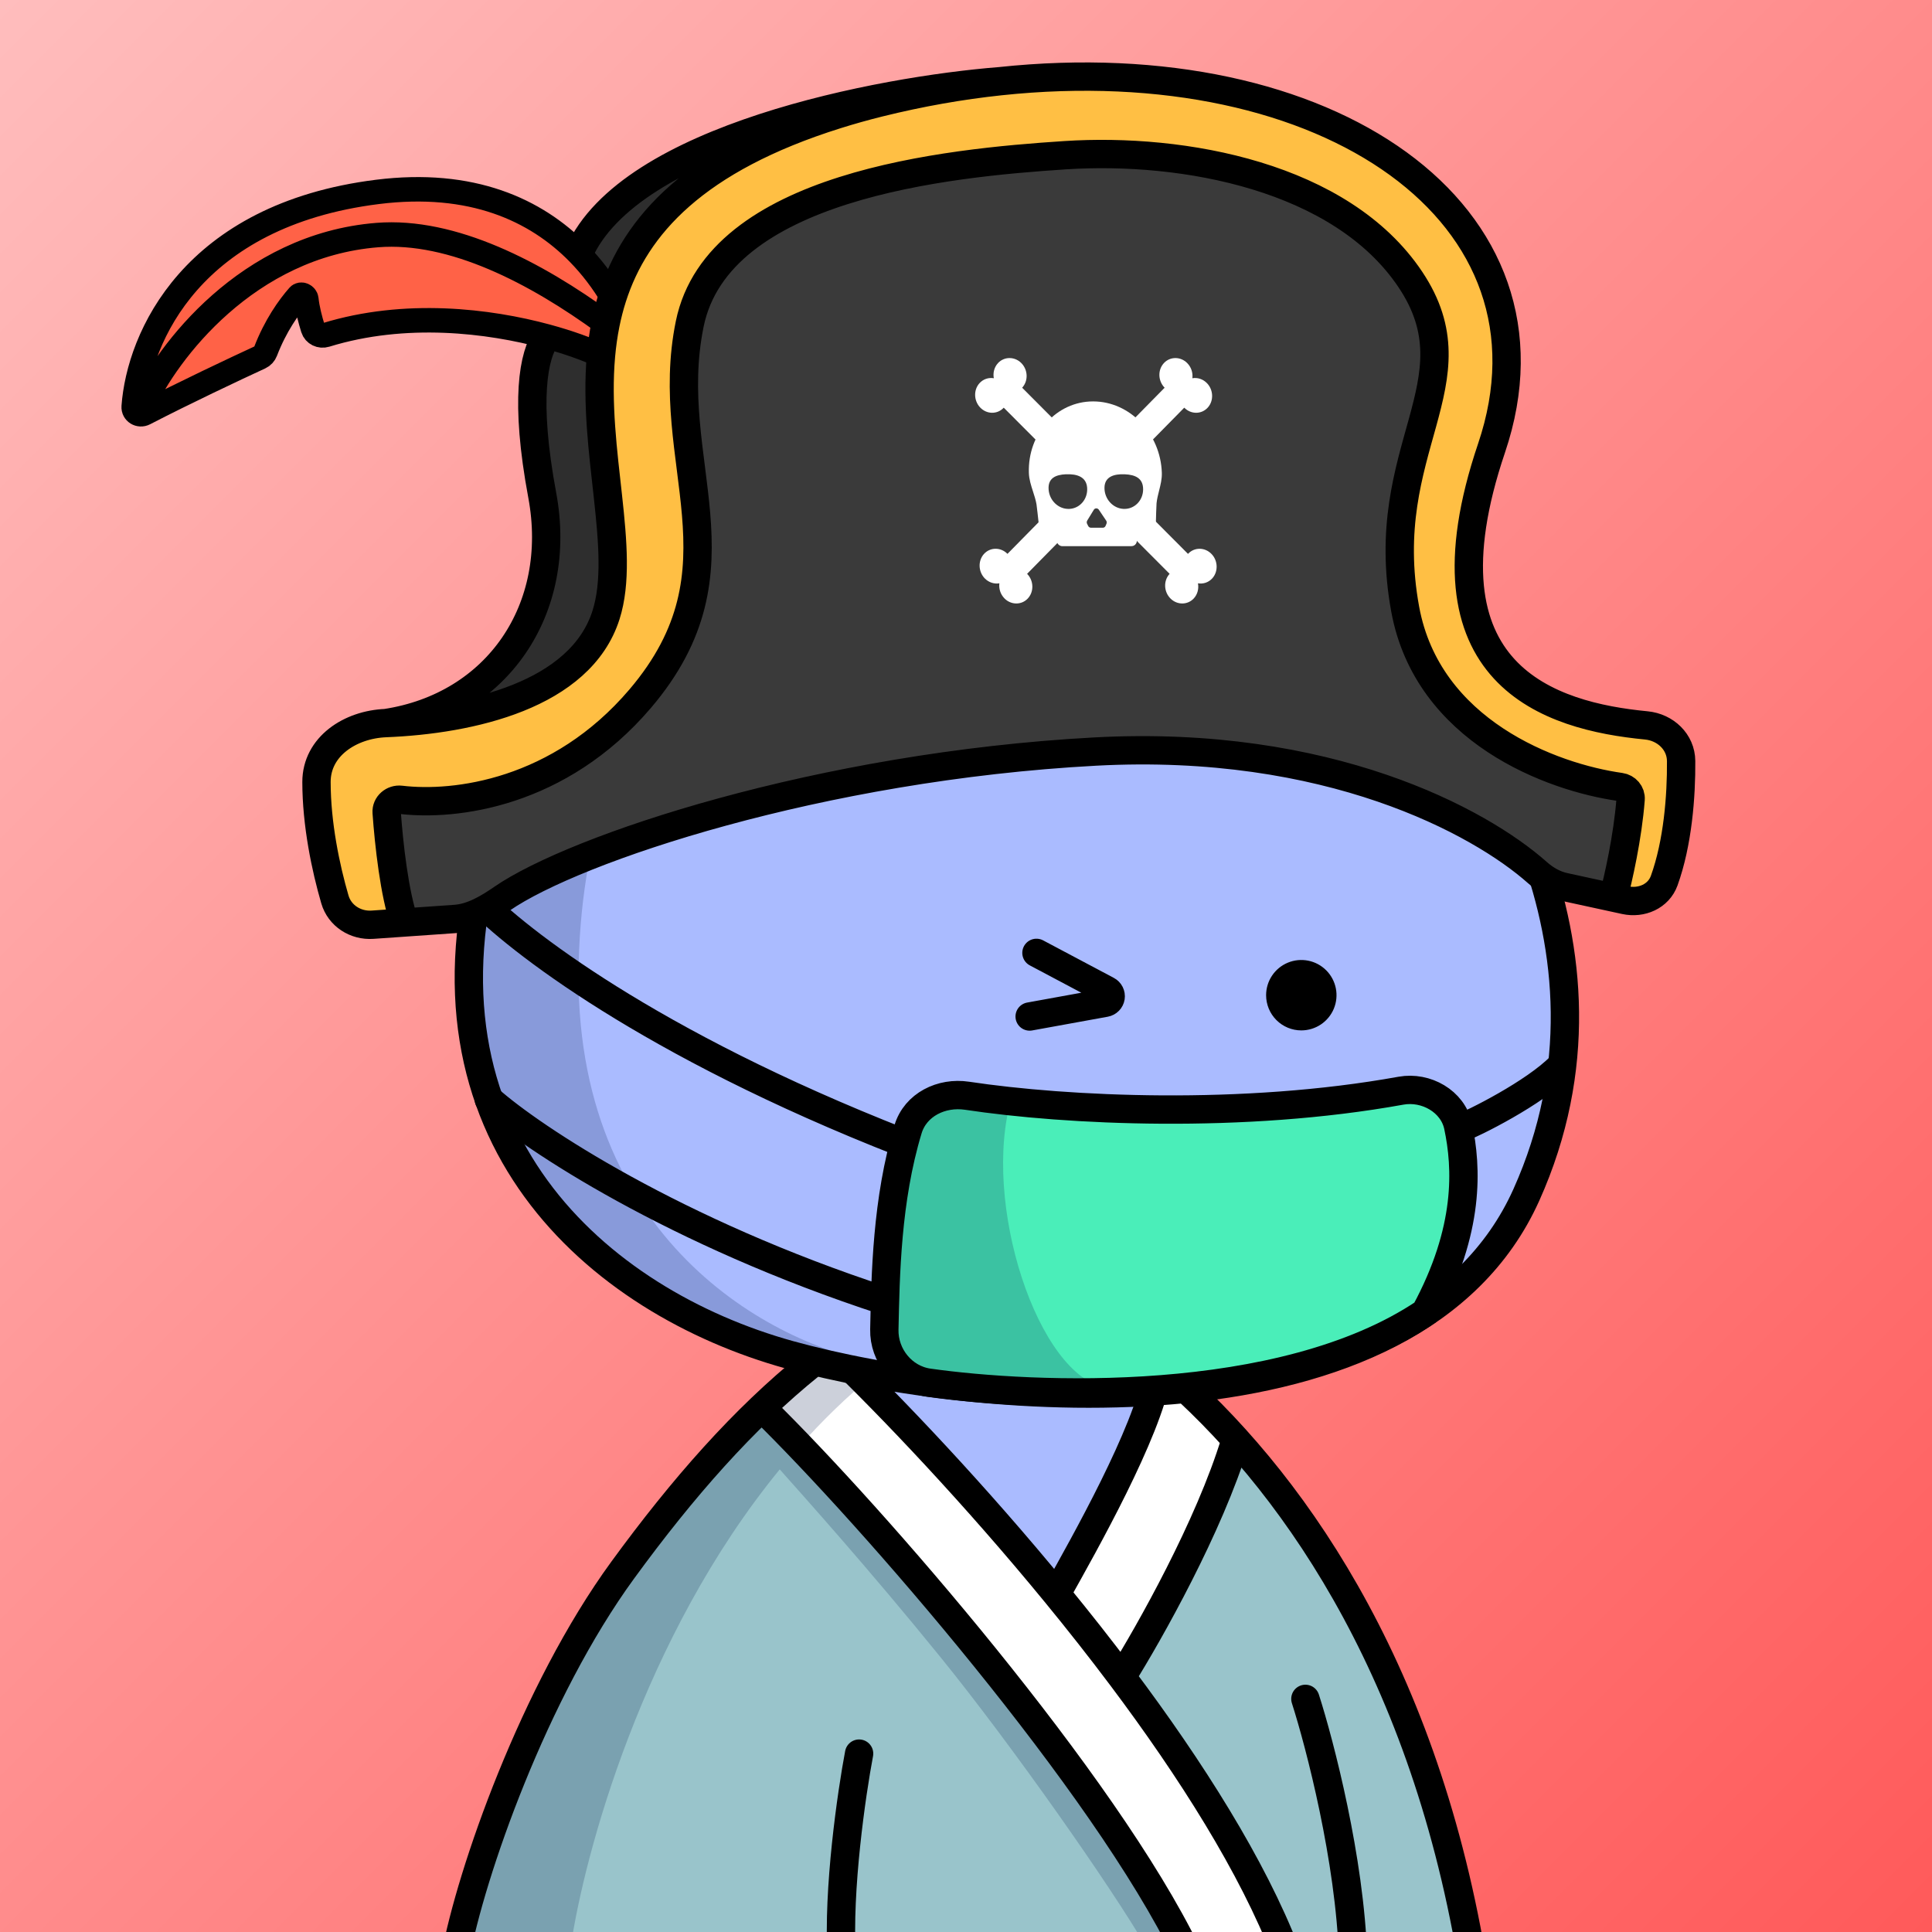 <svg
      xmlns="http://www.w3.org/2000/svg"
      preserveAspectRatio="xMidYMin meet"
      fill="none"
      viewBox="0 0 1500 1500"
    >
      <rect x="0" y="0" width="1500" height="1500" fill="#808080" stroke="none"/>
      <g>
      <path fill="url(#prefix__paint0_linear_53_30463)" d="M0 0h1500v1500H0z"/><defs><linearGradient id="prefix__paint0_linear_53_30463" x1="1500" y1="1500" x2="0" y2="0" gradientUnits="userSpaceOnUse">
<stop stop-color="#FF5A5A"/>
<stop offset="1" stop-color="#FFBDBD"/>
</linearGradient></defs>
      <g clip-path="url(#clip0_481_201)">
<path d="M822.5 1233.5L646 1049.5L588 1087L661 1162.5C706.5 1217.17 798.2 1327.5 801 1331.5C803.8 1335.5 879.167 1449.83 916.5 1506.5H996L872 1300.5L956.5 1121.5L904 1065.5L822.5 1233.5Z" fill="white"/>
<path d="M416.5 1343L353.5 1506H915.5L833.5 1370.5L593 1094.5L487.5 1206.5L416.5 1343Z" fill="#99C4CB"/>
<path d="M936 1395.5L996.5 1506H1140L1121 1432.5L1096 1349.5L1050.5 1256.5L996.5 1167L959 1125L869.5 1297L936 1395.5Z" fill="#99C4CB"/>
<path d="M416.5 1343L353.5 1506H915.5L833.5 1370.5L593 1094.5L487.5 1206.5L416.5 1343Z" stroke="black"/>
<path d="M936 1395.5L996.5 1506H1140L1121 1432.5L1096 1349.5L1050.5 1256.5L996.5 1167L959 1125L869.5 1297L936 1395.5Z" stroke="black"/>
<path d="M820 1233.5L647.5 1052C665.333 1040.5 715 1016.9 771 1014.5C827 1012.1 880 1045.17 899.5 1062L820 1233.5Z" fill="#AABBFF"/>
<path d="M409.87 1339.62C462.691 1207.98 569.086 1113.24 605.384 1082.33L674 1033.5L749.5 1019.5C699.204 1046.47 656.397 1082.67 620.155 1123.5L641 1146.5L697 1200L769.5 1290.5L871.5 1426.5L914.5 1511H889.5C862.667 1465 786.9 1356.6 730.5 1287C674.1 1217.4 622.589 1160.22 605.384 1140.83C498.462 1271.37 453.613 1440.5 443.159 1511H353.699C350.414 1508.73 357.049 1471.27 409.87 1339.62Z" fill="#001647" fill-opacity="0.2"/>
<path d="M353.5 1519.5C365.5 1454.33 414.5 1313.6 483.5 1219C530.101 1155.11 577.468 1101.29 629.141 1059.66C710.278 994.299 826.037 996.323 905.02 1064.27C1000.08 1146.05 1103.44 1290.29 1142.5 1519.5M1013.5 1319C1024.83 1354.33 1048.1 1443.9 1050.5 1519.5M667 1361.5C661.167 1392.33 650.3 1467.1 653.5 1519.5M592 1093.5C677.5 1177.33 857.5 1384.5 921.5 1516.5M870.895 1302C924.689 1373.66 972.467 1449.01 998.5 1516.5M870.895 1302C892.264 1267.83 939 1185 959 1119M870.895 1302C854.413 1280.04 837.366 1258.43 820.206 1237.5M820.206 1237.5C842.304 1198 890.5 1112.6 898.5 1067M820.206 1237.5C756.694 1160.02 691.644 1091.84 648 1049.77" stroke="black" stroke-width="22" stroke-linecap="round"/>
</g>
<defs>
<clipPath id="clip0_481_201">
<rect width="1500" height="1500" fill="white"/>
</clipPath>
</defs>
      <g clip-path="url(#clip0_497_1194)">
<path d="M379.667 654.812C432.345 471.574 618.472 401.981 699.114 390.653C740.985 382.718 849.655 375.215 949.364 408.675C980 418.956 1049.88 457.388 1091.92 499.818C1144.47 552.856 1272.97 732.052 1185.05 927.725C1097.12 1123.4 758.414 1092.29 612.749 1051.82C464.472 1010.63 314.48 881.563 379.667 654.812Z" fill="#AABBFF"/>
<path d="M449.293 747.204C454.734 531.068 585.306 432.345 649.911 410C432.292 459.565 365.296 655.455 364 747.204C377.99 984.871 584.496 1053.43 681 1058C601.498 1044.46 443.853 963.339 449.293 747.204Z" fill="#001647" fill-opacity="0.2"/>
<path d="M379.667 654.812C432.345 471.574 618.472 401.981 699.114 390.653C740.985 382.718 849.655 375.215 949.364 408.675C980 418.956 1049.88 457.388 1091.92 499.818C1144.47 552.856 1272.97 732.052 1185.05 927.725C1097.12 1123.4 758.414 1092.29 612.749 1051.82C464.472 1010.63 314.48 881.563 379.667 654.812Z" stroke="black" stroke-width="22" stroke-linecap="round"/>
</g>
<defs>
    <clipPath id="prefix__clip0_299_662"><path fill="#fff" d="M0 0h1500v1500H0z"/></clipPath>
</defs>
      <g clip-path="url(#clip0_624_3473)">
<path d="M1010.33 800C1015.74 800 1021.02 798.397 1025.52 795.394C1030.01 792.39 1033.52 788.121 1035.59 783.127C1037.65 778.132 1038.2 772.637 1037.14 767.334C1036.09 762.032 1033.48 757.162 1029.66 753.339C1025.84 749.517 1020.97 746.913 1015.67 745.859C1010.36 744.804 1004.87 745.345 999.873 747.414C994.879 749.483 990.61 752.986 987.606 757.481C984.603 761.976 983 767.261 983 772.667C983 779.916 985.88 786.868 991.006 791.994C996.132 797.12 1003.08 800 1010.33 800Z" fill="black"/>
<path d="M799.421 789.214L858.141 778.547C859.189 778.352 860.151 777.837 860.895 777.073C861.639 776.309 862.128 775.334 862.294 774.28C862.455 773.224 862.285 772.143 861.808 771.187C861.331 770.234 860.569 769.453 859.628 768.954L804.701 739.807" stroke="black" stroke-width="22" stroke-miterlimit="10" stroke-linecap="round"/>
<path d="M870.88 910.959C896.593 937.099 946.447 937.099 972.167 910.959" stroke="black" stroke-width="22" stroke-miterlimit="10" stroke-linecap="round"/>
</g>
<defs>
<clipPath id="clip0_624_3473">
<rect width="1500" height="1500" fill="white"/>
</clipPath>
</defs>
      <g clip-path="url(#clip0_840_2513)">
<path d="M691 957.5L701.5 894L714.5 863.5L740 855L901 863.5L1076 851L1103 847.5L1129 859.5L1140 892.5L1130 957.5L1111.5 1013.5L1075.5 1037L980.5 1068L869.5 1084L723 1073L687.5 1060.5V1017L691 957.5Z" fill="#4AEEB9"/>
<path d="M864.5 1078C810.5 1078 763.5 944 783.5 859.5L753 854.5L726.5 856.5L708 870.5L689.5 972.5L680.5 1034L704.5 1066.5L747.5 1078H864.5Z" fill="#001647" fill-opacity="0.2"/>
<path d="M370 697C401.167 729.333 503.36 809.8 700.16 887M379.5 853.5C413.167 883.5 523.917 956.8 687.117 1010M1132.53 876.5C1144.36 872.167 1191.5 848.4 1211.5 828M721 1073.5V1073.5C700.907 1070.71 686.155 1052.49 686.594 1032.21C687.501 990.382 688.367 931.545 704.989 876.761C710.804 857.597 731.009 847.753 750.813 850.733C828.071 862.358 965.043 869.001 1087.71 846.808C1107.13 843.295 1128 855.049 1132.09 874.357C1138.88 906.434 1141.36 954.7 1106.5 1019C995 1094 801 1084.83 721 1073.5Z" stroke="black" stroke-width="22" stroke-linecap="round"/>
</g>
<defs>
<clipPath id="clip0_840_2513">
<rect width="1500" height="1500" fill="white"/>
</clipPath>
</defs>
      <g clip-path="url(#clip0_1102_43915)">
<path d="M302.5 620.5L313.5 716L362 713L404.5 691L505.5 646L640 612.5L772.5 589.5L913.5 579L1070 608.5L1187.5 671.5L1256 698.5L1266.5 608.5C1264.5 618.333 1238 623 1148 563C1035.5 488 1101 351 1109.5 292C1118 233 1066.5 104.5 792.5 124C573.3 139.6 527.167 237.5 531.5 284.5L544.5 405C542.333 445.167 522.8 536 462 578C401.2 620 330.333 623.833 302.5 620.5Z" fill="#3A3A3A"/>
<path d="M423 449C418.5 513.5 339 553 336.5 555.5C353.333 552 388.2 544.8 393 544C397.8 543.2 422.667 530 434.5 523.5L465 485.5L474 443.5L465 322V278.5L449 273L417 266.5L411.5 301.5L417 361C420.5 368.833 426.6 397.4 423 449Z" fill="#2E2E2E"/>
<path d="M525.5 131.5L449 190.5C455.667 198.5 469.8 215.7 473 220.5C476.2 225.3 490 204.5 496.5 193.5L525.5 155L536.5 133.5L525.5 131.5Z" fill="#2E2E2E"/>
<path d="M224.499 166C116.899 210 100.666 288.667 105.999 322.5L198 276L229 230L247 260.5L368 253L471 276V230L440 180.5C413 157.333 332.099 122 224.499 166Z" fill="#FF6247"/>
<path d="M925.751 293.658C926.265 289.508 924.924 285.104 921.767 281.908C916.709 276.779 908.68 276.686 903.835 281.705C898.755 286.956 898.955 295.675 904.213 301.024L879.685 325.94C877.874 327.909 877.974 331.086 879.907 333.053L888.154 341.438C890.078 343.407 893.117 343.407 894.928 341.438L919.456 316.522C924.717 321.868 933.016 321.792 937.846 316.288C942.456 311.024 942.104 302.611 937.049 297.456C933.923 294.246 929.682 292.983 925.751 293.658Z" fill="white"/>
<path d="M779.305 316.522L804.153 341.438C806.078 343.407 809.117 343.407 810.927 341.438L818.652 333.05C820.463 331.08 820.363 327.904 818.429 325.937L793.595 301.021C798.522 295.675 798.178 286.953 792.772 281.705C787.603 276.686 779.594 276.779 774.844 281.908C771.887 285.104 770.819 289.505 771.593 293.658C767.619 292.983 763.464 294.246 760.522 297.456C755.796 302.611 755.968 311.024 760.913 316.288C766.071 321.792 774.378 321.868 779.305 316.522Z" fill="white"/>
<path d="M940.768 430.26C935.597 424.756 927.291 424.68 922.363 430.026L897.529 405.111C895.604 403.141 892.565 403.141 890.757 405.111L883.032 413.498C881.222 415.468 881.321 418.647 883.252 420.611L908.088 445.516C903.161 450.862 903.508 459.584 908.911 464.832C914.08 469.851 922.089 469.758 926.842 464.629C929.799 461.433 930.864 457.032 930.093 452.879C934.067 453.554 938.221 452.291 941.164 449.081C945.887 443.926 945.715 435.513 940.768 430.26Z" fill="white"/>
<path d="M775.91 452.879C775.398 457.029 776.739 461.432 779.894 464.629C784.952 469.758 792.98 469.851 797.826 464.831C802.903 459.581 802.706 450.861 797.445 445.515L821.973 420.6C823.784 418.63 823.684 415.451 821.753 413.487L813.505 405.099C811.58 403.129 808.541 403.129 806.73 405.099L782.202 430.015C776.944 424.669 768.642 424.744 763.812 430.248C759.195 435.512 759.546 443.923 764.593 449.08C767.746 452.29 771.979 453.554 775.91 452.879Z" fill="white"/>
<path d="M802.016 381.571C803.059 384.795 804.135 388.132 804.727 391.492C804.969 392.859 806.057 402.82 806.647 408.292C806.777 409.338 807.205 410.285 807.878 411.017C808.55 411.748 809.438 412.231 810.431 412.406L817.386 413.506C817.89 413.595 818.346 413.827 818.706 414.178C819.066 414.529 819.318 414.986 819.434 415.501L820.498 420.397C820.961 422.527 822.787 424.055 824.851 424.055L878.51 424.021C880.538 424.021 882.244 422.535 882.612 420.453L883.499 415.411C883.586 414.938 883.825 414.492 884.174 414.148C884.524 413.804 884.964 413.583 885.419 413.523L893.801 412.237C895.816 411.928 897.303 410.169 897.36 408.017C897.506 402.389 897.785 392.136 897.941 390.732C898.279 387.418 899.11 384.14 899.909 380.952C901.032 376.489 902.195 371.883 902.044 367.094C901.086 336.524 877.157 311.653 848.696 311.653C820.235 311.653 797.857 336.546 798.81 367.139C798.966 372.148 800.516 376.931 802.016 381.571ZM857.511 378.757C857.568 370.068 864.92 367.885 873.205 368.228C881.49 368.571 887.57 371.323 887.514 380.001C887.458 388.678 880.706 395.453 872.41 395.11C864.114 394.767 857.455 387.437 857.512 378.749L857.511 378.757ZM853.176 395.805L858.805 404.156C859.05 404.491 859.201 404.896 859.247 405.332C859.292 405.768 859.229 406.222 859.064 406.652L858.342 408.326C858.155 408.749 857.85 409.113 857.471 409.366C857.092 409.62 856.659 409.748 856.235 409.733H847.035C846.564 409.721 846.117 409.586 845.734 409.341C845.35 409.095 845.043 408.747 844.839 408.326L844.015 406.652C843.819 406.289 843.724 405.868 843.741 405.43C843.758 404.992 843.885 404.552 844.11 404.156L849.221 395.805C850.117 394.322 852.183 394.322 853.177 395.797L853.176 395.805ZM827.712 368.231C835.974 367.888 843.462 370.071 844.059 378.76C844.656 387.449 838.443 394.77 830.183 395.113C821.924 395.456 814.736 388.692 814.139 380.004C813.542 371.315 819.448 368.563 827.714 368.209L827.712 368.231Z" fill="white"/>
<path d="M240.5 615.5L261.5 706.5C265.746 724.9 295.269 718.167 309.5 712.5L295.5 627.5L376 615.5L440.5 594.5L485 555L530 502.5L544.5 410.5L539 330.5V249L558.5 200L646.5 148L793 123C850.833 119.333 986 125.6 1064 180C1142 234.4 1116.5 325 1094 363.5C1090.33 387 1086.5 446.8 1100.5 498C1118 562 1188.5 586.5 1191.5 589C1193.9 591 1240.83 607.167 1264 615L1254.5 698.5L1290.5 694.5L1308.5 621L1303.5 576L1247 561.5L1199.5 542.5L1153 498L1140.5 434L1153 360.5L1168 283.5L1163.5 246C1155.17 218.333 1130 145.3 1028 94.5C900.5 31 676 60 561.5 123C447 186 458 330.5 473.5 425.5C485.9 501.5 438 530.5 412.5 535.5C390.833 541.5 337.9 554.8 299.5 560C261.1 565.2 244.167 599.167 240.5 615.5Z" fill="#FFBF44"/>
<path d="M1252.5 696.869L1261.71 698.872C1274.41 701.632 1287.67 695.954 1292.08 683.732C1302.65 654.404 1305.43 618.08 1305.22 590.86C1305.11 575.977 1293 564.628 1278.18 563.198C1204.31 556.067 1098.07 525.201 1158 348C1219.6 165.871 1030.52 36.024 776.5 63.041M1252.5 696.869L1214.55 688.619C1206.7 686.913 1199.65 682.818 1193.65 677.481C1148.74 637.555 1031 573.824 850.5 583.5C636.927 594.949 446.237 658.755 389.777 697.724C378.904 705.229 366.618 712.55 353.439 713.469L313.999 716.221M1252.5 696.869C1256.29 682.946 1263.79 649.877 1266.01 620.518C1266.37 615.746 1262.79 611.678 1258.06 611.015C1204.75 603.548 1108.43 567.75 1091 473C1068 348 1148.5 297 1095 217C1041.5 137 918.998 114.5 826.999 120.5C735 126.5 557.499 144 535.499 251.5C513.499 359 583.499 441 496.999 542.5C434.216 616.17 353.242 625.992 311.132 620.957C305.233 620.252 299.783 624.855 300.205 630.781C301.945 655.232 306.221 694.051 313.999 716.221M313.999 716.221L289.267 717.946C276.051 718.868 263.721 711.038 260.011 698.319C252.836 673.721 245.733 639.692 245.721 607.154C245.71 579.533 271.901 562.508 299.499 561.401V561.401M424.499 261.173C413.999 275.449 407.296 311 420.999 384.5C437.499 473 385.999 548.302 299.499 561.401M299.499 561.401C365.337 558.761 450.669 539.826 470.5 477.5C486.48 427.277 459.935 350.746 466.615 276C467.348 267.799 468.481 259.62 470.114 251.5C471.503 244.594 473.253 237.73 475.426 230.931C493.32 174.956 539.898 123.401 649.5 89C660.466 85.558 671.474 82.475 682.499 79.741C714.555 71.792 745.996 66.285 776.5 63.041M776.5 63.041C683.833 70.361 488.7 107.3 449.5 196.5" stroke="black" stroke-width="22"/>
<path d="M111 314.5C129.567 273.833 191.961 190.5 293.001 182.5C351.316 177.883 416.076 211.738 469.851 251M466.616 276C467.349 267.799 468.482 259.62 470.115 251.5C471.503 244.594 473.254 237.73 475.427 230.931C468.207 218.85 459.465 207.124 449 196.456C416.099 162.916 366.173 139.83 293.001 149C149.073 167.038 107.735 262.099 103.811 315.691C103.483 320.167 108.213 323.01 112.2 320.947C142.961 305.034 182.341 286.442 201.956 277.4C203.914 276.497 205.401 274.847 206.173 272.833C213.761 253.018 224.291 238.197 231.823 229.711C233.721 227.572 237.562 229.396 237.846 232.242C238.57 239.465 240.837 248.196 242.991 255.091C244.288 259.242 248.785 261.35 252.942 260.07C314.748 241.025 379.58 248.991 424.5 261.173C442.022 265.925 456.515 271.318 466.616 276Z" stroke="black" stroke-width="19"/>
</g>
<defs>
<clipPath id="clip0_1102_43915">
<rect width="1500" height="1500" fill="white"/>
</clipPath>
</defs>
      
    </g>
    </svg>